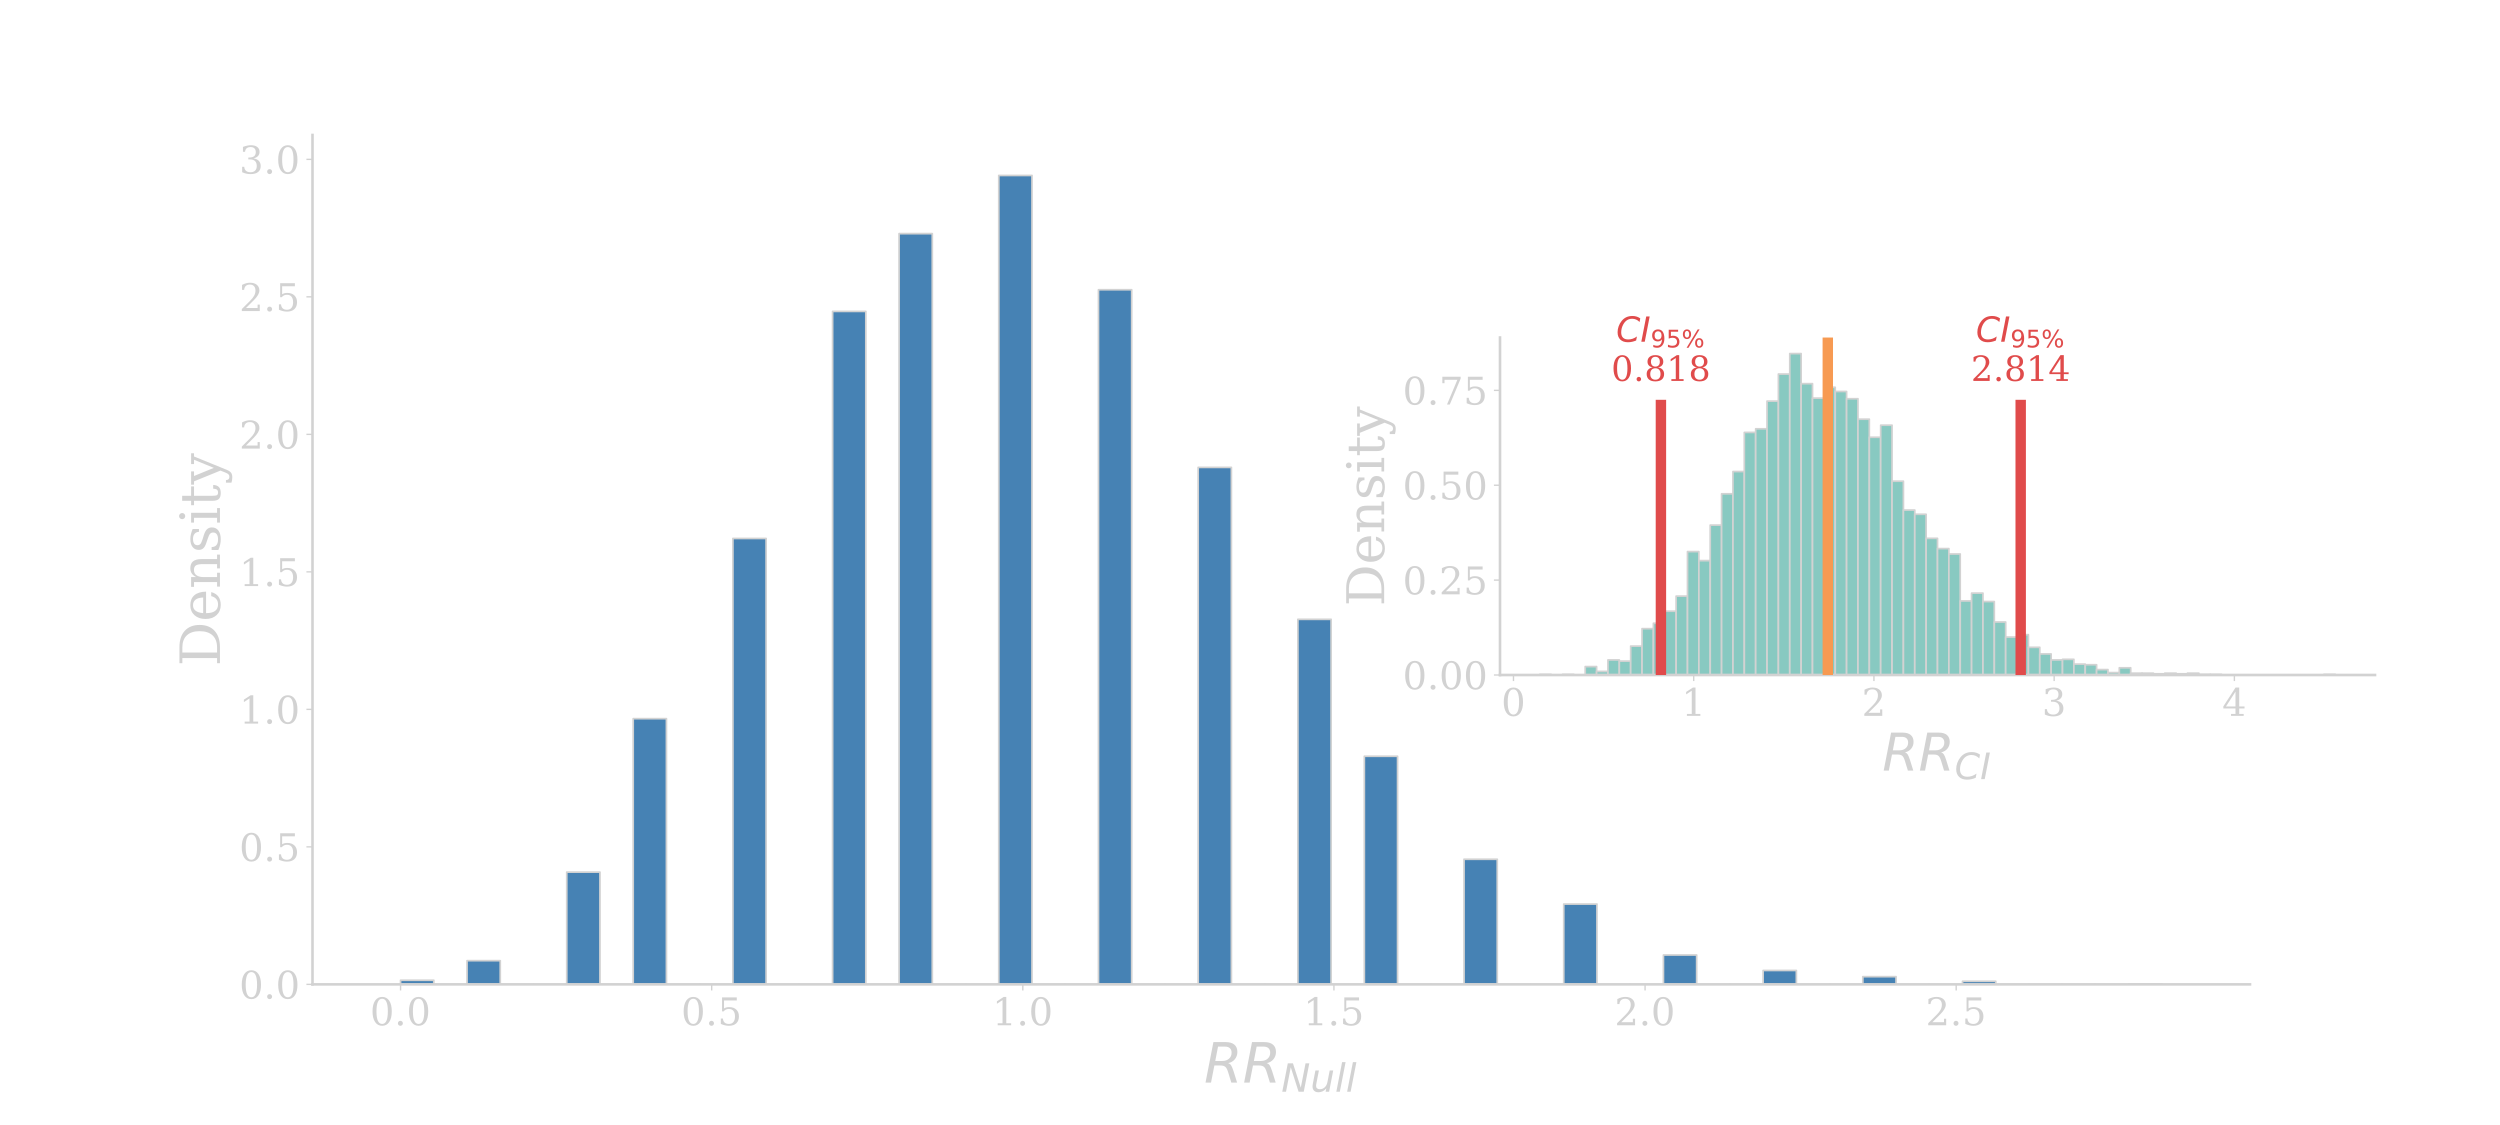 <?xml version="1.0" encoding="utf-8" standalone="no"?>
<!DOCTYPE svg PUBLIC "-//W3C//DTD SVG 1.1//EN"
  "http://www.w3.org/Graphics/SVG/1.1/DTD/svg11.dtd">
<!-- Created with matplotlib (http://matplotlib.org/) -->
<svg height="648pt" version="1.1" viewBox="0 0 1440 648" width="1440pt" xmlns="http://www.w3.org/2000/svg" xmlns:xlink="http://www.w3.org/1999/xlink">
 <defs>
  <style type="text/css">
*{stroke-linecap:butt;stroke-linejoin:round;}
  </style>
 </defs>
 <g id="figure_1">
  <g id="patch_1">
   <path d="M 0 648 
L 1440 648 
L 1440 0 
L 0 0 
z
" style="fill:none;"/>
  </g>
  <g id="axes_1">
   <g id="patch_2">
    <path d="M 180 567 
L 1296 567 
L 1296 77.76 
L 180 77.76 
z
" style="fill:none;opacity:0;"/>
   </g>
   <g id="patch_3">
    <path clip-path="url(#pdade88807e)" d="M 230.727 567 
L 249.87 567 
L 249.87 564.627 
L 230.727 564.627 
z
" style="fill:#4682b4;stroke:#d2d2d2;stroke-linejoin:miter;"/>
   </g>
   <g id="patch_4">
    <path clip-path="url(#pdade88807e)" d="M 249.87 567 
L 269.012 567 
L 269.012 567 
L 249.87 567 
z
" style="fill:#4682b4;stroke:#d2d2d2;stroke-linejoin:miter;"/>
   </g>
   <g id="patch_5">
    <path clip-path="url(#pdade88807e)" d="M 269.012 567 
L 288.154 567 
L 288.154 553.357 
L 269.012 553.357 
z
" style="fill:#4682b4;stroke:#d2d2d2;stroke-linejoin:miter;"/>
   </g>
   <g id="patch_6">
    <path clip-path="url(#pdade88807e)" d="M 288.154 567 
L 307.297 567 
L 307.297 567 
L 288.154 567 
z
" style="fill:#4682b4;stroke:#d2d2d2;stroke-linejoin:miter;"/>
   </g>
   <g id="patch_7">
    <path clip-path="url(#pdade88807e)" d="M 307.297 567 
L 326.439 567 
L 326.439 567 
L 307.297 567 
z
" style="fill:#4682b4;stroke:#d2d2d2;stroke-linejoin:miter;"/>
   </g>
   <g id="patch_8">
    <path clip-path="url(#pdade88807e)" d="M 326.439 567 
L 345.581 567 
L 345.581 502.343 
L 326.439 502.343 
z
" style="fill:#4682b4;stroke:#d2d2d2;stroke-linejoin:miter;"/>
   </g>
   <g id="patch_9">
    <path clip-path="url(#pdade88807e)" d="M 345.581 567 
L 364.724 567 
L 364.724 567 
L 345.581 567 
z
" style="fill:#4682b4;stroke:#d2d2d2;stroke-linejoin:miter;"/>
   </g>
   <g id="patch_10">
    <path clip-path="url(#pdade88807e)" d="M 364.724 567 
L 383.866 567 
L 383.866 413.96 
L 364.724 413.96 
z
" style="fill:#4682b4;stroke:#d2d2d2;stroke-linejoin:miter;"/>
   </g>
   <g id="patch_11">
    <path clip-path="url(#pdade88807e)" d="M 383.866 567 
L 403.009 567 
L 403.009 567 
L 383.866 567 
z
" style="fill:#4682b4;stroke:#d2d2d2;stroke-linejoin:miter;"/>
   </g>
   <g id="patch_12">
    <path clip-path="url(#pdade88807e)" d="M 403.009 567 
L 422.151 567 
L 422.151 567 
L 403.009 567 
z
" style="fill:#4682b4;stroke:#d2d2d2;stroke-linejoin:miter;"/>
   </g>
   <g id="patch_13">
    <path clip-path="url(#pdade88807e)" d="M 422.151 567 
L 441.293 567 
L 441.293 310.153 
L 422.151 310.153 
z
" style="fill:#4682b4;stroke:#d2d2d2;stroke-linejoin:miter;"/>
   </g>
   <g id="patch_14">
    <path clip-path="url(#pdade88807e)" d="M 441.293 567 
L 460.436 567 
L 460.436 567 
L 441.293 567 
z
" style="fill:#4682b4;stroke:#d2d2d2;stroke-linejoin:miter;"/>
   </g>
   <g id="patch_15">
    <path clip-path="url(#pdade88807e)" d="M 460.436 567 
L 479.578 567 
L 479.578 567 
L 460.436 567 
z
" style="fill:#4682b4;stroke:#d2d2d2;stroke-linejoin:miter;"/>
   </g>
   <g id="patch_16">
    <path clip-path="url(#pdade88807e)" d="M 479.578 567 
L 498.72 567 
L 498.72 179.357 
L 479.578 179.357 
z
" style="fill:#4682b4;stroke:#d2d2d2;stroke-linejoin:miter;"/>
   </g>
   <g id="patch_17">
    <path clip-path="url(#pdade88807e)" d="M 498.72 567 
L 517.863 567 
L 517.863 567 
L 498.72 567 
z
" style="fill:#4682b4;stroke:#d2d2d2;stroke-linejoin:miter;"/>
   </g>
   <g id="patch_18">
    <path clip-path="url(#pdade88807e)" d="M 517.863 567 
L 537.005 567 
L 537.005 134.572 
L 517.863 134.572 
z
" style="fill:#4682b4;stroke:#d2d2d2;stroke-linejoin:miter;"/>
   </g>
   <g id="patch_19">
    <path clip-path="url(#pdade88807e)" d="M 537.005 567 
L 556.148 567 
L 556.148 567 
L 537.005 567 
z
" style="fill:#4682b4;stroke:#d2d2d2;stroke-linejoin:miter;"/>
   </g>
   <g id="patch_20">
    <path clip-path="url(#pdade88807e)" d="M 556.148 567 
L 575.29 567 
L 575.29 567 
L 556.148 567 
z
" style="fill:#4682b4;stroke:#d2d2d2;stroke-linejoin:miter;"/>
   </g>
   <g id="patch_21">
    <path clip-path="url(#pdade88807e)" d="M 575.29 567 
L 594.432 567 
L 594.432 101.057 
L 575.29 101.057 
z
" style="fill:#4682b4;stroke:#d2d2d2;stroke-linejoin:miter;"/>
   </g>
   <g id="patch_22">
    <path clip-path="url(#pdade88807e)" d="M 594.432 567 
L 613.575 567 
L 613.575 567 
L 594.432 567 
z
" style="fill:#4682b4;stroke:#d2d2d2;stroke-linejoin:miter;"/>
   </g>
   <g id="patch_23">
    <path clip-path="url(#pdade88807e)" d="M 613.575 567 
L 632.717 567 
L 632.717 567 
L 613.575 567 
z
" style="fill:#4682b4;stroke:#d2d2d2;stroke-linejoin:miter;"/>
   </g>
   <g id="patch_24">
    <path clip-path="url(#pdade88807e)" d="M 632.717 567 
L 651.859 567 
L 651.859 166.9 
L 632.717 166.9 
z
" style="fill:#4682b4;stroke:#d2d2d2;stroke-linejoin:miter;"/>
   </g>
   <g id="patch_25">
    <path clip-path="url(#pdade88807e)" d="M 651.859 567 
L 671.002 567 
L 671.002 567 
L 651.859 567 
z
" style="fill:#4682b4;stroke:#d2d2d2;stroke-linejoin:miter;"/>
   </g>
   <g id="patch_26">
    <path clip-path="url(#pdade88807e)" d="M 671.002 567 
L 690.144 567 
L 690.144 567 
L 671.002 567 
z
" style="fill:#4682b4;stroke:#d2d2d2;stroke-linejoin:miter;"/>
   </g>
   <g id="patch_27">
    <path clip-path="url(#pdade88807e)" d="M 690.144 567 
L 709.286 567 
L 709.286 269.224 
L 690.144 269.224 
z
" style="fill:#4682b4;stroke:#d2d2d2;stroke-linejoin:miter;"/>
   </g>
   <g id="patch_28">
    <path clip-path="url(#pdade88807e)" d="M 709.286 567 
L 728.429 567 
L 728.429 567 
L 709.286 567 
z
" style="fill:#4682b4;stroke:#d2d2d2;stroke-linejoin:miter;"/>
   </g>
   <g id="patch_29">
    <path clip-path="url(#pdade88807e)" d="M 728.429 567 
L 747.571 567 
L 747.571 567 
L 728.429 567 
z
" style="fill:#4682b4;stroke:#d2d2d2;stroke-linejoin:miter;"/>
   </g>
   <g id="patch_30">
    <path clip-path="url(#pdade88807e)" d="M 747.571 567 
L 766.714 567 
L 766.714 356.718 
L 747.571 356.718 
z
" style="fill:#4682b4;stroke:#d2d2d2;stroke-linejoin:miter;"/>
   </g>
   <g id="patch_31">
    <path clip-path="url(#pdade88807e)" d="M 766.714 567 
L 785.856 567 
L 785.856 567 
L 766.714 567 
z
" style="fill:#4682b4;stroke:#d2d2d2;stroke-linejoin:miter;"/>
   </g>
   <g id="patch_32">
    <path clip-path="url(#pdade88807e)" d="M 785.856 567 
L 804.998 567 
L 804.998 435.611 
L 785.856 435.611 
z
" style="fill:#4682b4;stroke:#d2d2d2;stroke-linejoin:miter;"/>
   </g>
   <g id="patch_33">
    <path clip-path="url(#pdade88807e)" d="M 804.998 567 
L 824.141 567 
L 824.141 567 
L 804.998 567 
z
" style="fill:#4682b4;stroke:#d2d2d2;stroke-linejoin:miter;"/>
   </g>
   <g id="patch_34">
    <path clip-path="url(#pdade88807e)" d="M 824.141 567 
L 843.283 567 
L 843.283 567 
L 824.141 567 
z
" style="fill:#4682b4;stroke:#d2d2d2;stroke-linejoin:miter;"/>
   </g>
   <g id="patch_35">
    <path clip-path="url(#pdade88807e)" d="M 843.283 567 
L 862.425 567 
L 862.425 494.929 
L 843.283 494.929 
z
" style="fill:#4682b4;stroke:#d2d2d2;stroke-linejoin:miter;"/>
   </g>
   <g id="patch_36">
    <path clip-path="url(#pdade88807e)" d="M 862.425 567 
L 881.568 567 
L 881.568 567 
L 862.425 567 
z
" style="fill:#4682b4;stroke:#d2d2d2;stroke-linejoin:miter;"/>
   </g>
   <g id="patch_37">
    <path clip-path="url(#pdade88807e)" d="M 881.568 567 
L 900.71 567 
L 900.71 567 
L 881.568 567 
z
" style="fill:#4682b4;stroke:#d2d2d2;stroke-linejoin:miter;"/>
   </g>
   <g id="patch_38">
    <path clip-path="url(#pdade88807e)" d="M 900.71 567 
L 919.852 567 
L 919.852 520.732 
L 900.71 520.732 
z
" style="fill:#4682b4;stroke:#d2d2d2;stroke-linejoin:miter;"/>
   </g>
   <g id="patch_39">
    <path clip-path="url(#pdade88807e)" d="M 919.852 567 
L 938.995 567 
L 938.995 567 
L 919.852 567 
z
" style="fill:#4682b4;stroke:#d2d2d2;stroke-linejoin:miter;"/>
   </g>
   <g id="patch_40">
    <path clip-path="url(#pdade88807e)" d="M 938.995 567 
L 958.137 567 
L 958.137 567 
L 938.995 567 
z
" style="fill:#4682b4;stroke:#d2d2d2;stroke-linejoin:miter;"/>
   </g>
   <g id="patch_41">
    <path clip-path="url(#pdade88807e)" d="M 958.137 567 
L 977.28 567 
L 977.28 550.094 
L 958.137 550.094 
z
" style="fill:#4682b4;stroke:#d2d2d2;stroke-linejoin:miter;"/>
   </g>
   <g id="patch_42">
    <path clip-path="url(#pdade88807e)" d="M 977.28 567 
L 996.422 567 
L 996.422 567 
L 977.28 567 
z
" style="fill:#4682b4;stroke:#d2d2d2;stroke-linejoin:miter;"/>
   </g>
   <g id="patch_43">
    <path clip-path="url(#pdade88807e)" d="M 996.422 567 
L 1015.564 567 
L 1015.564 567 
L 996.422 567 
z
" style="fill:#4682b4;stroke:#d2d2d2;stroke-linejoin:miter;"/>
   </g>
   <g id="patch_44">
    <path clip-path="url(#pdade88807e)" d="M 1015.564 567 
L 1034.707 567 
L 1034.707 558.992 
L 1015.564 558.992 
z
" style="fill:#4682b4;stroke:#d2d2d2;stroke-linejoin:miter;"/>
   </g>
   <g id="patch_45">
    <path clip-path="url(#pdade88807e)" d="M 1034.707 567 
L 1053.849 567 
L 1053.849 567 
L 1034.707 567 
z
" style="fill:#4682b4;stroke:#d2d2d2;stroke-linejoin:miter;"/>
   </g>
   <g id="patch_46">
    <path clip-path="url(#pdade88807e)" d="M 1053.849 567 
L 1072.991 567 
L 1072.991 567 
L 1053.849 567 
z
" style="fill:#4682b4;stroke:#d2d2d2;stroke-linejoin:miter;"/>
   </g>
   <g id="patch_47">
    <path clip-path="url(#pdade88807e)" d="M 1072.991 567 
L 1092.134 567 
L 1092.134 562.551 
L 1072.991 562.551 
z
" style="fill:#4682b4;stroke:#d2d2d2;stroke-linejoin:miter;"/>
   </g>
   <g id="patch_48">
    <path clip-path="url(#pdade88807e)" d="M 1092.134 567 
L 1111.276 567 
L 1111.276 567 
L 1092.134 567 
z
" style="fill:#4682b4;stroke:#d2d2d2;stroke-linejoin:miter;"/>
   </g>
   <g id="patch_49">
    <path clip-path="url(#pdade88807e)" d="M 1111.276 567 
L 1130.419 567 
L 1130.419 567 
L 1111.276 567 
z
" style="fill:#4682b4;stroke:#d2d2d2;stroke-linejoin:miter;"/>
   </g>
   <g id="patch_50">
    <path clip-path="url(#pdade88807e)" d="M 1130.419 567 
L 1149.561 567 
L 1149.561 565.22 
L 1130.419 565.22 
z
" style="fill:#4682b4;stroke:#d2d2d2;stroke-linejoin:miter;"/>
   </g>
   <g id="patch_51">
    <path clip-path="url(#pdade88807e)" d="M 1149.561 567 
L 1168.703 567 
L 1168.703 567 
L 1149.561 567 
z
" style="fill:#4682b4;stroke:#d2d2d2;stroke-linejoin:miter;"/>
   </g>
   <g id="patch_52">
    <path clip-path="url(#pdade88807e)" d="M 1168.703 567 
L 1187.846 567 
L 1187.846 567 
L 1168.703 567 
z
" style="fill:#4682b4;stroke:#d2d2d2;stroke-linejoin:miter;"/>
   </g>
   <g id="patch_53">
    <path clip-path="url(#pdade88807e)" d="M 1187.846 567 
L 1206.988 567 
L 1206.988 567 
L 1187.846 567 
z
" style="fill:#4682b4;stroke:#d2d2d2;stroke-linejoin:miter;"/>
   </g>
   <g id="patch_54">
    <path clip-path="url(#pdade88807e)" d="M 1206.988 567 
L 1226.13 567 
L 1226.13 567 
L 1206.988 567 
z
" style="fill:#4682b4;stroke:#d2d2d2;stroke-linejoin:miter;"/>
   </g>
   <g id="patch_55">
    <path clip-path="url(#pdade88807e)" d="M 1226.13 567 
L 1245.273 567 
L 1245.273 566.703 
L 1226.13 566.703 
z
" style="fill:#4682b4;stroke:#d2d2d2;stroke-linejoin:miter;"/>
   </g>
   <g id="matplotlib.axis_1">
    <g id="xtick_1">
     <g id="line2d_1">
      <defs>
       <path d="M 0 0 
L 0 3.5 
" id="mc7b6c95691" style="stroke:#d2d2d2;stroke-width:0.8;"/>
      </defs>
      <g>
       <use style="fill:#d2d2d2;stroke:#d2d2d2;stroke-width:0.8;" x="230.727" xlink:href="#mc7b6c95691" y="567"/>
      </g>
     </g>
     <g id="text_1">
      <!-- $\mathdefault{0.0}$ -->
      <defs>
       <path d="M 31.781 3.422 
Q 39.266 3.422 42.969 11.625 
Q 46.688 19.828 46.688 36.375 
Q 46.688 52.984 42.969 61.188 
Q 39.266 69.391 31.781 69.391 
Q 24.312 69.391 20.594 61.188 
Q 16.891 52.984 16.891 36.375 
Q 16.891 19.828 20.594 11.625 
Q 24.312 3.422 31.781 3.422 
z
M 31.781 -1.422 
Q 19.922 -1.422 13.25 8.531 
Q 6.594 18.5 6.594 36.375 
Q 6.594 54.297 13.25 64.25 
Q 19.922 74.219 31.781 74.219 
Q 43.703 74.219 50.344 64.25 
Q 56.984 54.297 56.984 36.375 
Q 56.984 18.5 50.344 8.531 
Q 43.703 -1.422 31.781 -1.422 
z
" id="DejaVuSerif-30"/>
       <path d="M 9.422 5.078 
Q 9.422 7.812 11.281 9.719 
Q 13.141 11.625 15.922 11.625 
Q 18.609 11.625 20.5 9.719 
Q 22.406 7.812 22.406 5.078 
Q 22.406 2.391 20.5 0.484 
Q 18.609 -1.422 15.922 -1.422 
Q 13.141 -1.422 11.281 0.453 
Q 9.422 2.344 9.422 5.078 
z
" id="DejaVuSerif-2e"/>
      </defs>
      <g style="fill:#d2d2d2;" transform="translate(213.127 590.717)scale(0.22 -0.22)">
       <use transform="translate(0 0.781)" xlink:href="#DejaVuSerif-30"/>
       <use transform="translate(63.623 0.781)" xlink:href="#DejaVuSerif-2e"/>
       <use transform="translate(95.41 0.781)" xlink:href="#DejaVuSerif-30"/>
      </g>
     </g>
    </g>
    <g id="xtick_2">
     <g id="line2d_2">
      <g>
       <use style="fill:#d2d2d2;stroke:#d2d2d2;stroke-width:0.8;" x="409.934" xlink:href="#mc7b6c95691" y="567"/>
      </g>
     </g>
     <g id="text_2">
      <!-- $\mathdefault{0.5}$ -->
      <defs>
       <path d="M 50.297 72.906 
L 50.297 64.891 
L 16.891 64.891 
L 16.891 44 
Q 19.438 45.75 22.828 46.625 
Q 26.219 47.516 30.422 47.516 
Q 42.234 47.516 49.062 40.969 
Q 55.906 34.422 55.906 23.094 
Q 55.906 11.531 49 5.047 
Q 42.094 -1.422 29.594 -1.422 
Q 24.562 -1.422 19.281 -0.188 
Q 14.016 1.031 8.5 3.516 
L 8.5 17.672 
L 14.016 17.672 
Q 14.453 10.75 18.422 7.078 
Q 22.406 3.422 29.594 3.422 
Q 37.312 3.422 41.453 8.5 
Q 45.609 13.578 45.609 23.094 
Q 45.609 32.562 41.484 37.609 
Q 37.359 42.672 29.594 42.672 
Q 25.203 42.672 21.844 41.109 
Q 18.5 39.547 15.922 36.281 
L 11.719 36.281 
L 11.719 72.906 
z
" id="DejaVuSerif-35"/>
      </defs>
      <g style="fill:#d2d2d2;" transform="translate(392.334 590.717)scale(0.22 -0.22)">
       <use transform="translate(0 0.781)" xlink:href="#DejaVuSerif-30"/>
       <use transform="translate(63.623 0.781)" xlink:href="#DejaVuSerif-2e"/>
       <use transform="translate(95.41 0.781)" xlink:href="#DejaVuSerif-35"/>
      </g>
     </g>
    </g>
    <g id="xtick_3">
     <g id="line2d_3">
      <g>
       <use style="fill:#d2d2d2;stroke:#d2d2d2;stroke-width:0.8;" x="589.141" xlink:href="#mc7b6c95691" y="567"/>
      </g>
     </g>
     <g id="text_3">
      <!-- $\mathdefault{1.0}$ -->
      <defs>
       <path d="M 14.203 0 
L 14.203 5.172 
L 26.906 5.172 
L 26.906 65.828 
L 12.203 56.297 
L 12.203 62.703 
L 29.984 74.219 
L 36.719 74.219 
L 36.719 5.172 
L 49.422 5.172 
L 49.422 0 
z
" id="DejaVuSerif-31"/>
      </defs>
      <g style="fill:#d2d2d2;" transform="translate(571.541 590.717)scale(0.22 -0.22)">
       <use transform="translate(0 0.781)" xlink:href="#DejaVuSerif-31"/>
       <use transform="translate(63.623 0.781)" xlink:href="#DejaVuSerif-2e"/>
       <use transform="translate(95.41 0.781)" xlink:href="#DejaVuSerif-30"/>
      </g>
     </g>
    </g>
    <g id="xtick_4">
     <g id="line2d_4">
      <g>
       <use style="fill:#d2d2d2;stroke:#d2d2d2;stroke-width:0.8;" x="768.348" xlink:href="#mc7b6c95691" y="567"/>
      </g>
     </g>
     <g id="text_4">
      <!-- $\mathdefault{1.5}$ -->
      <g style="fill:#d2d2d2;" transform="translate(750.748 590.717)scale(0.22 -0.22)">
       <use transform="translate(0 0.781)" xlink:href="#DejaVuSerif-31"/>
       <use transform="translate(63.623 0.781)" xlink:href="#DejaVuSerif-2e"/>
       <use transform="translate(95.41 0.781)" xlink:href="#DejaVuSerif-35"/>
      </g>
     </g>
    </g>
    <g id="xtick_5">
     <g id="line2d_5">
      <g>
       <use style="fill:#d2d2d2;stroke:#d2d2d2;stroke-width:0.8;" x="947.555" xlink:href="#mc7b6c95691" y="567"/>
      </g>
     </g>
     <g id="text_5">
      <!-- $\mathdefault{2.0}$ -->
      <defs>
       <path d="M 12.797 55.516 
L 7.328 55.516 
L 7.328 68.5 
Q 12.547 71.297 17.844 72.75 
Q 23.141 74.219 28.219 74.219 
Q 39.594 74.219 46.188 68.703 
Q 52.781 63.188 52.781 53.719 
Q 52.781 43.016 37.844 28.125 
Q 36.672 27 36.078 26.422 
L 17.672 8.016 
L 48.094 8.016 
L 48.094 17 
L 53.812 17 
L 53.812 0 
L 6.781 0 
L 6.781 5.328 
L 28.906 27.391 
Q 36.234 34.719 39.359 40.844 
Q 42.484 46.969 42.484 53.719 
Q 42.484 61.078 38.641 65.234 
Q 34.812 69.391 28.078 69.391 
Q 21.094 69.391 17.281 65.922 
Q 13.484 62.453 12.797 55.516 
z
" id="DejaVuSerif-32"/>
      </defs>
      <g style="fill:#d2d2d2;" transform="translate(929.955 590.717)scale(0.22 -0.22)">
       <use transform="translate(0 0.781)" xlink:href="#DejaVuSerif-32"/>
       <use transform="translate(63.623 0.781)" xlink:href="#DejaVuSerif-2e"/>
       <use transform="translate(95.41 0.781)" xlink:href="#DejaVuSerif-30"/>
      </g>
     </g>
    </g>
    <g id="xtick_6">
     <g id="line2d_6">
      <g>
       <use style="fill:#d2d2d2;stroke:#d2d2d2;stroke-width:0.8;" x="1126.762" xlink:href="#mc7b6c95691" y="567"/>
      </g>
     </g>
     <g id="text_6">
      <!-- $\mathdefault{2.5}$ -->
      <g style="fill:#d2d2d2;" transform="translate(1109.162 590.717)scale(0.22 -0.22)">
       <use transform="translate(0 0.781)" xlink:href="#DejaVuSerif-32"/>
       <use transform="translate(63.623 0.781)" xlink:href="#DejaVuSerif-2e"/>
       <use transform="translate(95.41 0.781)" xlink:href="#DejaVuSerif-35"/>
      </g>
     </g>
    </g>
    <g id="text_7">
     <!-- $RR_{Null}$ -->
     <defs>
      <path d="M 25.203 64.797 
L 20.219 38.922 
L 32.906 38.922 
Q 40.375 38.922 44.984 43.047 
Q 49.609 47.172 49.609 53.812 
Q 49.609 59.125 46.5 61.953 
Q 43.406 64.797 37.594 64.797 
z
M 43.312 35.016 
Q 46.438 34.281 48.516 31.391 
Q 50.594 28.516 53.328 19.922 
L 59.516 0 
L 49.125 0 
L 43.406 18.703 
Q 41.219 25.922 38.328 28.359 
Q 35.453 30.812 29.5 30.812 
L 18.609 30.812 
L 12.594 0 
L 2.688 0 
L 16.891 72.906 
L 39.109 72.906 
Q 49.219 72.906 54.609 68.328 
Q 60.016 63.766 60.016 55.172 
Q 60.016 47.562 55.422 41.984 
Q 50.828 36.422 43.312 35.016 
z
" id="DejaVuSans-Oblique-52"/>
      <path d="M 16.891 72.906 
L 30.172 72.906 
L 50.297 10.406 
L 62.5 72.906 
L 72.125 72.906 
L 57.906 0 
L 44.578 0 
L 24.516 62.891 
L 12.312 0 
L 2.688 0 
z
" id="DejaVuSans-Oblique-4e"/>
      <path d="M 6.688 21.688 
L 13.094 54.688 
L 22.125 54.688 
L 15.719 22.016 
Q 15.234 19.625 15.016 17.922 
Q 14.797 16.219 14.797 15.094 
Q 14.797 10.938 17.328 8.656 
Q 19.875 6.391 24.516 6.391 
Q 31.734 6.391 37 11.266 
Q 42.281 16.156 43.891 24.422 
L 49.906 54.688 
L 58.891 54.688 
L 48.297 0 
L 39.312 0 
L 41.109 8.594 
Q 37.312 3.812 32.062 1.188 
Q 26.812 -1.422 20.906 -1.422 
Q 13.719 -1.422 9.719 2.516 
Q 5.719 6.453 5.719 13.484 
Q 5.719 14.938 5.953 17.141 
Q 6.203 19.344 6.688 21.688 
z
" id="DejaVuSans-Oblique-75"/>
      <path d="M 18.312 75.984 
L 27.297 75.984 
L 12.5 0 
L 3.516 0 
z
" id="DejaVuSans-Oblique-6c"/>
     </defs>
     <g style="fill:#d2d2d2;" transform="translate(693.52 623.607)scale(0.32 -0.32)">
      <use transform="translate(0 0.094)" xlink:href="#DejaVuSans-Oblique-52"/>
      <use transform="translate(69.482 0.094)" xlink:href="#DejaVuSans-Oblique-52"/>
      <use transform="translate(138.965 -16.312)scale(0.7)" xlink:href="#DejaVuSans-Oblique-4e"/>
      <use transform="translate(191.328 -16.312)scale(0.7)" xlink:href="#DejaVuSans-Oblique-75"/>
      <use transform="translate(235.693 -16.312)scale(0.7)" xlink:href="#DejaVuSans-Oblique-6c"/>
      <use transform="translate(255.142 -16.312)scale(0.7)" xlink:href="#DejaVuSans-Oblique-6c"/>
     </g>
    </g>
   </g>
   <g id="matplotlib.axis_2">
    <g id="ytick_1">
     <g id="line2d_7">
      <defs>
       <path d="M 0 0 
L -3.5 0 
" id="m3100c74bb0" style="stroke:#d2d2d2;stroke-width:0.8;"/>
      </defs>
      <g>
       <use style="fill:#d2d2d2;stroke:#d2d2d2;stroke-width:0.8;" x="180" xlink:href="#m3100c74bb0" y="567"/>
      </g>
     </g>
     <g id="text_8">
      <!-- $\mathdefault{0.0}$ -->
      <g style="fill:#d2d2d2;" transform="translate(137.8 575.358)scale(0.22 -0.22)">
       <use transform="translate(0 0.781)" xlink:href="#DejaVuSerif-30"/>
       <use transform="translate(63.623 0.781)" xlink:href="#DejaVuSerif-2e"/>
       <use transform="translate(95.41 0.781)" xlink:href="#DejaVuSerif-30"/>
      </g>
     </g>
    </g>
    <g id="ytick_2">
     <g id="line2d_8">
      <g>
       <use style="fill:#d2d2d2;stroke:#d2d2d2;stroke-width:0.8;" x="180" xlink:href="#m3100c74bb0" y="487.798"/>
      </g>
     </g>
     <g id="text_9">
      <!-- $\mathdefault{0.5}$ -->
      <g style="fill:#d2d2d2;" transform="translate(137.8 496.156)scale(0.22 -0.22)">
       <use transform="translate(0 0.781)" xlink:href="#DejaVuSerif-30"/>
       <use transform="translate(63.623 0.781)" xlink:href="#DejaVuSerif-2e"/>
       <use transform="translate(95.41 0.781)" xlink:href="#DejaVuSerif-35"/>
      </g>
     </g>
    </g>
    <g id="ytick_3">
     <g id="line2d_9">
      <g>
       <use style="fill:#d2d2d2;stroke:#d2d2d2;stroke-width:0.8;" x="180" xlink:href="#m3100c74bb0" y="408.596"/>
      </g>
     </g>
     <g id="text_10">
      <!-- $\mathdefault{1.0}$ -->
      <g style="fill:#d2d2d2;" transform="translate(137.8 416.954)scale(0.22 -0.22)">
       <use transform="translate(0 0.781)" xlink:href="#DejaVuSerif-31"/>
       <use transform="translate(63.623 0.781)" xlink:href="#DejaVuSerif-2e"/>
       <use transform="translate(95.41 0.781)" xlink:href="#DejaVuSerif-30"/>
      </g>
     </g>
    </g>
    <g id="ytick_4">
     <g id="line2d_10">
      <g>
       <use style="fill:#d2d2d2;stroke:#d2d2d2;stroke-width:0.8;" x="180" xlink:href="#m3100c74bb0" y="329.394"/>
      </g>
     </g>
     <g id="text_11">
      <!-- $\mathdefault{1.5}$ -->
      <g style="fill:#d2d2d2;" transform="translate(137.8 337.752)scale(0.22 -0.22)">
       <use transform="translate(0 0.781)" xlink:href="#DejaVuSerif-31"/>
       <use transform="translate(63.623 0.781)" xlink:href="#DejaVuSerif-2e"/>
       <use transform="translate(95.41 0.781)" xlink:href="#DejaVuSerif-35"/>
      </g>
     </g>
    </g>
    <g id="ytick_5">
     <g id="line2d_11">
      <g>
       <use style="fill:#d2d2d2;stroke:#d2d2d2;stroke-width:0.8;" x="180" xlink:href="#m3100c74bb0" y="250.191"/>
      </g>
     </g>
     <g id="text_12">
      <!-- $\mathdefault{2.0}$ -->
      <g style="fill:#d2d2d2;" transform="translate(137.8 258.55)scale(0.22 -0.22)">
       <use transform="translate(0 0.781)" xlink:href="#DejaVuSerif-32"/>
       <use transform="translate(63.623 0.781)" xlink:href="#DejaVuSerif-2e"/>
       <use transform="translate(95.41 0.781)" xlink:href="#DejaVuSerif-30"/>
      </g>
     </g>
    </g>
    <g id="ytick_6">
     <g id="line2d_12">
      <g>
       <use style="fill:#d2d2d2;stroke:#d2d2d2;stroke-width:0.8;" x="180" xlink:href="#m3100c74bb0" y="170.989"/>
      </g>
     </g>
     <g id="text_13">
      <!-- $\mathdefault{2.5}$ -->
      <g style="fill:#d2d2d2;" transform="translate(137.8 179.347)scale(0.22 -0.22)">
       <use transform="translate(0 0.781)" xlink:href="#DejaVuSerif-32"/>
       <use transform="translate(63.623 0.781)" xlink:href="#DejaVuSerif-2e"/>
       <use transform="translate(95.41 0.781)" xlink:href="#DejaVuSerif-35"/>
      </g>
     </g>
    </g>
    <g id="ytick_7">
     <g id="line2d_13">
      <g>
       <use style="fill:#d2d2d2;stroke:#d2d2d2;stroke-width:0.8;" x="180" xlink:href="#m3100c74bb0" y="91.787"/>
      </g>
     </g>
     <g id="text_14">
      <!-- $\mathdefault{3.0}$ -->
      <defs>
       <path d="M 9.719 69.828 
Q 15.438 71.969 20.672 73.094 
Q 25.922 74.219 30.516 74.219 
Q 41.219 74.219 47.219 69.594 
Q 53.219 64.984 53.219 56.781 
Q 53.219 50.203 49.062 45.781 
Q 44.922 41.359 37.312 39.797 
Q 46.297 38.531 51.25 33.281 
Q 56.203 28.031 56.203 19.672 
Q 56.203 9.469 49.344 4.016 
Q 42.484 -1.422 29.594 -1.422 
Q 23.875 -1.422 18.422 -0.188 
Q 12.984 1.031 7.625 3.516 
L 7.625 17.672 
L 13.094 17.672 
Q 13.578 10.641 17.828 7.031 
Q 22.078 3.422 29.781 3.422 
Q 37.25 3.422 41.578 7.734 
Q 45.906 12.062 45.906 19.578 
Q 45.906 28.172 41.453 32.594 
Q 37.016 37.016 28.422 37.016 
L 23.781 37.016 
L 23.781 42 
L 26.219 42 
Q 34.766 42 39.031 45.531 
Q 43.312 49.078 43.312 56.203 
Q 43.312 62.594 39.797 65.984 
Q 36.281 69.391 29.688 69.391 
Q 23.094 69.391 19.453 66.266 
Q 15.828 63.141 15.188 56.984 
L 9.719 56.984 
z
" id="DejaVuSerif-33"/>
      </defs>
      <g style="fill:#d2d2d2;" transform="translate(137.8 100.145)scale(0.22 -0.22)">
       <use transform="translate(0 0.781)" xlink:href="#DejaVuSerif-33"/>
       <use transform="translate(63.623 0.781)" xlink:href="#DejaVuSerif-2e"/>
       <use transform="translate(95.41 0.781)" xlink:href="#DejaVuSerif-30"/>
      </g>
     </g>
    </g>
    <g id="text_15">
     <!-- Density -->
     <defs>
      <path d="M 24.703 5.172 
L 33.797 5.172 
Q 48 5.172 55.594 13.281 
Q 63.188 21.391 63.188 36.531 
Q 63.188 51.656 55.609 59.656 
Q 48.047 67.672 33.797 67.672 
L 24.703 67.672 
z
M 5.516 0 
L 5.516 5.172 
L 14.797 5.172 
L 14.797 67.672 
L 5.516 67.672 
L 5.516 72.906 
L 34.516 72.906 
Q 53.375 72.906 63.891 63.281 
Q 74.422 53.656 74.422 36.531 
Q 74.422 19.344 63.875 9.672 
Q 53.328 0 34.516 0 
z
" id="DejaVuSerif-44"/>
      <path d="M 54.203 25 
L 15.484 25 
L 15.484 24.609 
Q 15.484 14.109 19.438 8.766 
Q 23.391 3.422 31.109 3.422 
Q 37.016 3.422 40.797 6.516 
Q 44.578 9.625 46.094 15.719 
L 53.328 15.719 
Q 51.172 7.172 45.375 2.875 
Q 39.594 -1.422 30.172 -1.422 
Q 18.797 -1.422 11.891 6.078 
Q 4.984 13.578 4.984 25.984 
Q 4.984 38.281 11.766 45.797 
Q 18.562 53.328 29.594 53.328 
Q 41.359 53.328 47.656 46.062 
Q 53.953 38.812 54.203 25 
z
M 43.609 30.172 
Q 43.312 39.266 39.766 43.875 
Q 36.234 48.484 29.594 48.484 
Q 23.391 48.484 19.828 43.844 
Q 16.266 39.203 15.484 30.172 
z
" id="DejaVuSerif-65"/>
      <path d="M 4.109 0 
L 4.109 5.172 
L 12.203 5.172 
L 12.203 46.688 
L 3.609 46.688 
L 3.609 51.906 
L 21.188 51.906 
L 21.188 42.672 
Q 23.688 47.953 27.656 50.641 
Q 31.641 53.328 36.922 53.328 
Q 45.516 53.328 49.562 48.391 
Q 53.609 43.453 53.609 33.016 
L 53.609 5.172 
L 61.625 5.172 
L 61.625 0 
L 36.812 0 
L 36.812 5.172 
L 44.578 5.172 
L 44.578 30.172 
Q 44.578 39.703 42.234 43.234 
Q 39.891 46.781 33.984 46.781 
Q 27.734 46.781 24.453 42.203 
Q 21.188 37.641 21.188 28.906 
L 21.188 5.172 
L 29 5.172 
L 29 0 
z
" id="DejaVuSerif-6e"/>
      <path d="M 5.609 2.875 
L 5.609 14.984 
L 10.797 14.984 
Q 10.984 9.188 14.422 6.297 
Q 17.875 3.422 24.609 3.422 
Q 30.672 3.422 33.844 5.688 
Q 37.016 7.953 37.016 12.312 
Q 37.016 15.719 34.688 17.812 
Q 32.375 19.922 24.906 22.312 
L 18.406 24.516 
Q 11.719 26.656 8.719 29.875 
Q 5.719 33.109 5.719 38.094 
Q 5.719 45.219 10.938 49.266 
Q 16.156 53.328 25.391 53.328 
Q 29.5 53.328 34.031 52.25 
Q 38.578 51.172 43.406 49.125 
L 43.406 37.797 
L 38.234 37.797 
Q 38.031 42.828 34.703 45.656 
Q 31.391 48.484 25.688 48.484 
Q 20.016 48.484 17.109 46.484 
Q 14.203 44.484 14.203 40.484 
Q 14.203 37.203 16.406 35.219 
Q 18.609 33.25 25.203 31.203 
L 32.328 29 
Q 39.703 26.703 42.938 23.266 
Q 46.188 19.828 46.188 14.406 
Q 46.188 7.031 40.547 2.797 
Q 34.906 -1.422 25 -1.422 
Q 19.969 -1.422 15.188 -0.344 
Q 10.406 0.734 5.609 2.875 
z
" id="DejaVuSerif-73"/>
      <path d="M 9.719 68.016 
Q 9.719 70.266 11.344 71.922 
Q 12.984 73.578 15.281 73.578 
Q 17.531 73.578 19.156 71.922 
Q 20.797 70.266 20.797 68.016 
Q 20.797 65.719 19.188 64.109 
Q 17.578 62.5 15.281 62.5 
Q 12.984 62.5 11.344 64.109 
Q 9.719 65.719 9.719 68.016 
z
M 21.188 5.172 
L 29.688 5.172 
L 29.688 0 
L 3.609 0 
L 3.609 5.172 
L 12.203 5.172 
L 12.203 46.688 
L 3.609 46.688 
L 3.609 51.906 
L 21.188 51.906 
z
" id="DejaVuSerif-69"/>
      <path d="M 10.797 46.688 
L 2.875 46.688 
L 2.875 51.906 
L 10.797 51.906 
L 10.797 68.016 
L 19.828 68.016 
L 19.828 51.906 
L 36.719 51.906 
L 36.719 46.688 
L 19.828 46.688 
L 19.828 13.719 
Q 19.828 7.125 21.094 5.266 
Q 22.359 3.422 25.781 3.422 
Q 29.297 3.422 30.906 5.484 
Q 32.516 7.562 32.625 12.203 
L 39.406 12.203 
Q 39.016 5.125 35.547 1.844 
Q 32.078 -1.422 25 -1.422 
Q 17.234 -1.422 14.016 2.016 
Q 10.797 5.469 10.797 13.719 
z
" id="DejaVuSerif-74"/>
      <path d="M 21.578 -9.516 
L 25 -0.875 
L 5.609 46.688 
L -0.297 46.688 
L -0.297 51.906 
L 23.578 51.906 
L 23.578 46.688 
L 15.281 46.688 
L 29.891 10.984 
L 44.484 46.688 
L 36.719 46.688 
L 36.719 51.906 
L 56.203 51.906 
L 56.203 46.688 
L 50.391 46.688 
L 26.609 -11.719 
Q 24.172 -17.781 21.188 -20 
Q 18.219 -22.219 12.797 -22.219 
Q 10.5 -22.219 8.078 -21.828 
Q 5.672 -21.438 3.219 -20.703 
L 3.219 -10.797 
L 7.812 -10.797 
Q 8.109 -14.109 9.5 -15.547 
Q 10.891 -17 13.812 -17 
Q 16.5 -17 18.141 -15.5 
Q 19.781 -14.016 21.578 -9.516 
z
" id="DejaVuSerif-79"/>
     </defs>
     <g style="fill:#d2d2d2;" transform="translate(126.69 383.78)rotate(-90)scale(0.32 -0.32)">
      <use xlink:href="#DejaVuSerif-44"/>
      <use x="80.176" xlink:href="#DejaVuSerif-65"/>
      <use x="139.355" xlink:href="#DejaVuSerif-6e"/>
      <use x="203.76" xlink:href="#DejaVuSerif-73"/>
      <use x="255.078" xlink:href="#DejaVuSerif-69"/>
      <use x="287.061" xlink:href="#DejaVuSerif-74"/>
      <use x="327.246" xlink:href="#DejaVuSerif-79"/>
     </g>
    </g>
   </g>
   <g id="patch_56">
    <path d="M 180 567 
L 180 77.76 
" style="fill:none;stroke:#d2d2d2;stroke-linecap:square;stroke-linejoin:miter;stroke-width:1.5;"/>
   </g>
   <g id="patch_57">
    <path d="M 180 567 
L 1296 567 
" style="fill:none;stroke:#d2d2d2;stroke-linecap:square;stroke-linejoin:miter;stroke-width:1.5;"/>
   </g>
  </g>
  <g id="axes_2">
   <g id="matplotlib.axis_3"/>
  </g>
  <g id="axes_3">
   <g id="matplotlib.axis_4"/>
  </g>
  <g id="axes_4">
   <g id="patch_58">
    <path d="M 864 388.8 
L 1368 388.8 
L 1368 194.4 
L 864 194.4 
z
" style="fill:none;opacity:0;"/>
   </g>
   <g id="patch_59">
    <path clip-path="url(#pdfa0b2ba06)" d="M 886.909 388.8 
L 893.455 388.8 
L 893.455 388.453 
L 886.909 388.453 
z
" style="fill:#88c9c1;stroke:#d2d2d2;stroke-linejoin:miter;"/>
   </g>
   <g id="patch_60">
    <path clip-path="url(#pdfa0b2ba06)" d="M 893.455 388.8 
L 900 388.8 
L 900 388.8 
L 893.455 388.8 
z
" style="fill:#88c9c1;stroke:#d2d2d2;stroke-linejoin:miter;"/>
   </g>
   <g id="patch_61">
    <path clip-path="url(#pdfa0b2ba06)" d="M 900 388.8 
L 906.545 388.8 
L 906.545 388.453 
L 900 388.453 
z
" style="fill:#88c9c1;stroke:#d2d2d2;stroke-linejoin:miter;"/>
   </g>
   <g id="patch_62">
    <path clip-path="url(#pdfa0b2ba06)" d="M 906.545 388.8 
L 913.091 388.8 
L 913.091 388.8 
L 906.545 388.8 
z
" style="fill:#88c9c1;stroke:#d2d2d2;stroke-linejoin:miter;"/>
   </g>
   <g id="patch_63">
    <path clip-path="url(#pdfa0b2ba06)" d="M 913.091 388.8 
L 919.636 388.8 
L 919.636 383.946 
L 913.091 383.946 
z
" style="fill:#88c9c1;stroke:#d2d2d2;stroke-linejoin:miter;"/>
   </g>
   <g id="patch_64">
    <path clip-path="url(#pdfa0b2ba06)" d="M 919.636 388.8 
L 926.182 388.8 
L 926.182 386.72 
L 919.636 386.72 
z
" style="fill:#88c9c1;stroke:#d2d2d2;stroke-linejoin:miter;"/>
   </g>
   <g id="patch_65">
    <path clip-path="url(#pdfa0b2ba06)" d="M 926.182 388.8 
L 932.727 388.8 
L 932.727 380.132 
L 926.182 380.132 
z
" style="fill:#88c9c1;stroke:#d2d2d2;stroke-linejoin:miter;"/>
   </g>
   <g id="patch_66">
    <path clip-path="url(#pdfa0b2ba06)" d="M 932.727 388.8 
L 939.273 388.8 
L 939.273 380.826 
L 932.727 380.826 
z
" style="fill:#88c9c1;stroke:#d2d2d2;stroke-linejoin:miter;"/>
   </g>
   <g id="patch_67">
    <path clip-path="url(#pdfa0b2ba06)" d="M 939.273 388.8 
L 945.818 388.8 
L 945.818 372.158 
L 939.273 372.158 
z
" style="fill:#88c9c1;stroke:#d2d2d2;stroke-linejoin:miter;"/>
   </g>
   <g id="patch_68">
    <path clip-path="url(#pdfa0b2ba06)" d="M 945.818 388.8 
L 952.364 388.8 
L 952.364 362.103 
L 945.818 362.103 
z
" style="fill:#88c9c1;stroke:#d2d2d2;stroke-linejoin:miter;"/>
   </g>
   <g id="patch_69">
    <path clip-path="url(#pdfa0b2ba06)" d="M 952.364 388.8 
L 958.909 388.8 
L 958.909 358.983 
L 952.364 358.983 
z
" style="fill:#88c9c1;stroke:#d2d2d2;stroke-linejoin:miter;"/>
   </g>
   <g id="patch_70">
    <path clip-path="url(#pdfa0b2ba06)" d="M 958.909 388.8 
L 965.455 388.8 
L 965.455 352.049 
L 958.909 352.049 
z
" style="fill:#88c9c1;stroke:#d2d2d2;stroke-linejoin:miter;"/>
   </g>
   <g id="patch_71">
    <path clip-path="url(#pdfa0b2ba06)" d="M 965.455 388.8 
L 972 388.8 
L 972 343.381 
L 965.455 343.381 
z
" style="fill:#88c9c1;stroke:#d2d2d2;stroke-linejoin:miter;"/>
   </g>
   <g id="patch_72">
    <path clip-path="url(#pdfa0b2ba06)" d="M 972 388.8 
L 978.545 388.8 
L 978.545 317.725 
L 972 317.725 
z
" style="fill:#88c9c1;stroke:#d2d2d2;stroke-linejoin:miter;"/>
   </g>
   <g id="patch_73">
    <path clip-path="url(#pdfa0b2ba06)" d="M 978.545 388.8 
L 985.091 388.8 
L 985.091 322.925 
L 978.545 322.925 
z
" style="fill:#88c9c1;stroke:#d2d2d2;stroke-linejoin:miter;"/>
   </g>
   <g id="patch_74">
    <path clip-path="url(#pdfa0b2ba06)" d="M 985.091 388.8 
L 991.636 388.8 
L 991.636 302.469 
L 985.091 302.469 
z
" style="fill:#88c9c1;stroke:#d2d2d2;stroke-linejoin:miter;"/>
   </g>
   <g id="patch_75">
    <path clip-path="url(#pdfa0b2ba06)" d="M 991.636 388.8 
L 998.182 388.8 
L 998.182 284.44 
L 991.636 284.44 
z
" style="fill:#88c9c1;stroke:#d2d2d2;stroke-linejoin:miter;"/>
   </g>
   <g id="patch_76">
    <path clip-path="url(#pdfa0b2ba06)" d="M 998.182 388.8 
L 1004.727 388.8 
L 1004.727 271.612 
L 998.182 271.612 
z
" style="fill:#88c9c1;stroke:#d2d2d2;stroke-linejoin:miter;"/>
   </g>
   <g id="patch_77">
    <path clip-path="url(#pdfa0b2ba06)" d="M 1004.727 388.8 
L 1011.273 388.8 
L 1011.273 249.076 
L 1004.727 249.076 
z
" style="fill:#88c9c1;stroke:#d2d2d2;stroke-linejoin:miter;"/>
   </g>
   <g id="patch_78">
    <path clip-path="url(#pdfa0b2ba06)" d="M 1011.273 388.8 
L 1017.818 388.8 
L 1017.818 246.996 
L 1011.273 246.996 
z
" style="fill:#88c9c1;stroke:#d2d2d2;stroke-linejoin:miter;"/>
   </g>
   <g id="patch_79">
    <path clip-path="url(#pdfa0b2ba06)" d="M 1017.818 388.8 
L 1024.364 388.8 
L 1024.364 231.047 
L 1017.818 231.047 
z
" style="fill:#88c9c1;stroke:#d2d2d2;stroke-linejoin:miter;"/>
   </g>
   <g id="patch_80">
    <path clip-path="url(#pdfa0b2ba06)" d="M 1024.364 388.8 
L 1030.909 388.8 
L 1030.909 215.445 
L 1024.364 215.445 
z
" style="fill:#88c9c1;stroke:#d2d2d2;stroke-linejoin:miter;"/>
   </g>
   <g id="patch_81">
    <path clip-path="url(#pdfa0b2ba06)" d="M 1030.909 388.8 
L 1037.455 388.8 
L 1037.455 203.657 
L 1030.909 203.657 
z
" style="fill:#88c9c1;stroke:#d2d2d2;stroke-linejoin:miter;"/>
   </g>
   <g id="patch_82">
    <path clip-path="url(#pdfa0b2ba06)" d="M 1037.455 388.8 
L 1044 388.8 
L 1044 220.993 
L 1037.455 220.993 
z
" style="fill:#88c9c1;stroke:#d2d2d2;stroke-linejoin:miter;"/>
   </g>
   <g id="patch_83">
    <path clip-path="url(#pdfa0b2ba06)" d="M 1044 388.8 
L 1050.545 388.8 
L 1050.545 229.314 
L 1044 229.314 
z
" style="fill:#88c9c1;stroke:#d2d2d2;stroke-linejoin:miter;"/>
   </g>
   <g id="patch_84">
    <path clip-path="url(#pdfa0b2ba06)" d="M 1050.545 388.8 
L 1057.091 388.8 
L 1057.091 223.073 
L 1050.545 223.073 
z
" style="fill:#88c9c1;stroke:#d2d2d2;stroke-linejoin:miter;"/>
   </g>
   <g id="patch_85">
    <path clip-path="url(#pdfa0b2ba06)" d="M 1057.091 388.8 
L 1063.636 388.8 
L 1063.636 225.5 
L 1057.091 225.5 
z
" style="fill:#88c9c1;stroke:#d2d2d2;stroke-linejoin:miter;"/>
   </g>
   <g id="patch_86">
    <path clip-path="url(#pdfa0b2ba06)" d="M 1063.636 388.8 
L 1070.182 388.8 
L 1070.182 229.66 
L 1063.636 229.66 
z
" style="fill:#88c9c1;stroke:#d2d2d2;stroke-linejoin:miter;"/>
   </g>
   <g id="patch_87">
    <path clip-path="url(#pdfa0b2ba06)" d="M 1070.182 388.8 
L 1076.727 388.8 
L 1076.727 241.448 
L 1070.182 241.448 
z
" style="fill:#88c9c1;stroke:#d2d2d2;stroke-linejoin:miter;"/>
   </g>
   <g id="patch_88">
    <path clip-path="url(#pdfa0b2ba06)" d="M 1076.727 388.8 
L 1083.273 388.8 
L 1083.273 251.85 
L 1076.727 251.85 
z
" style="fill:#88c9c1;stroke:#d2d2d2;stroke-linejoin:miter;"/>
   </g>
   <g id="patch_89">
    <path clip-path="url(#pdfa0b2ba06)" d="M 1083.273 388.8 
L 1089.818 388.8 
L 1089.818 244.916 
L 1083.273 244.916 
z
" style="fill:#88c9c1;stroke:#d2d2d2;stroke-linejoin:miter;"/>
   </g>
   <g id="patch_90">
    <path clip-path="url(#pdfa0b2ba06)" d="M 1089.818 388.8 
L 1096.364 388.8 
L 1096.364 277.16 
L 1089.818 277.16 
z
" style="fill:#88c9c1;stroke:#d2d2d2;stroke-linejoin:miter;"/>
   </g>
   <g id="patch_91">
    <path clip-path="url(#pdfa0b2ba06)" d="M 1096.364 388.8 
L 1102.909 388.8 
L 1102.909 293.802 
L 1096.364 293.802 
z
" style="fill:#88c9c1;stroke:#d2d2d2;stroke-linejoin:miter;"/>
   </g>
   <g id="patch_92">
    <path clip-path="url(#pdfa0b2ba06)" d="M 1102.909 388.8 
L 1109.455 388.8 
L 1109.455 296.229 
L 1102.909 296.229 
z
" style="fill:#88c9c1;stroke:#d2d2d2;stroke-linejoin:miter;"/>
   </g>
   <g id="patch_93">
    <path clip-path="url(#pdfa0b2ba06)" d="M 1109.455 388.8 
L 1116 388.8 
L 1116 310.097 
L 1109.455 310.097 
z
" style="fill:#88c9c1;stroke:#d2d2d2;stroke-linejoin:miter;"/>
   </g>
   <g id="patch_94">
    <path clip-path="url(#pdfa0b2ba06)" d="M 1116 388.8 
L 1122.545 388.8 
L 1122.545 315.991 
L 1116 315.991 
z
" style="fill:#88c9c1;stroke:#d2d2d2;stroke-linejoin:miter;"/>
   </g>
   <g id="patch_95">
    <path clip-path="url(#pdfa0b2ba06)" d="M 1122.545 388.8 
L 1129.091 388.8 
L 1129.091 319.111 
L 1122.545 319.111 
z
" style="fill:#88c9c1;stroke:#d2d2d2;stroke-linejoin:miter;"/>
   </g>
   <g id="patch_96">
    <path clip-path="url(#pdfa0b2ba06)" d="M 1129.091 388.8 
L 1135.636 388.8 
L 1135.636 346.155 
L 1129.091 346.155 
z
" style="fill:#88c9c1;stroke:#d2d2d2;stroke-linejoin:miter;"/>
   </g>
   <g id="patch_97">
    <path clip-path="url(#pdfa0b2ba06)" d="M 1135.636 388.8 
L 1142.182 388.8 
L 1142.182 341.648 
L 1135.636 341.648 
z
" style="fill:#88c9c1;stroke:#d2d2d2;stroke-linejoin:miter;"/>
   </g>
   <g id="patch_98">
    <path clip-path="url(#pdfa0b2ba06)" d="M 1142.182 388.8 
L 1148.727 388.8 
L 1148.727 346.501 
L 1142.182 346.501 
z
" style="fill:#88c9c1;stroke:#d2d2d2;stroke-linejoin:miter;"/>
   </g>
   <g id="patch_99">
    <path clip-path="url(#pdfa0b2ba06)" d="M 1148.727 388.8 
L 1155.273 388.8 
L 1155.273 358.29 
L 1148.727 358.29 
z
" style="fill:#88c9c1;stroke:#d2d2d2;stroke-linejoin:miter;"/>
   </g>
   <g id="patch_100">
    <path clip-path="url(#pdfa0b2ba06)" d="M 1155.273 388.8 
L 1161.818 388.8 
L 1161.818 366.957 
L 1155.273 366.957 
z
" style="fill:#88c9c1;stroke:#d2d2d2;stroke-linejoin:miter;"/>
   </g>
   <g id="patch_101">
    <path clip-path="url(#pdfa0b2ba06)" d="M 1161.818 388.8 
L 1168.364 388.8 
L 1168.364 365.57 
L 1161.818 365.57 
z
" style="fill:#88c9c1;stroke:#d2d2d2;stroke-linejoin:miter;"/>
   </g>
   <g id="patch_102">
    <path clip-path="url(#pdfa0b2ba06)" d="M 1168.364 388.8 
L 1174.909 388.8 
L 1174.909 372.851 
L 1168.364 372.851 
z
" style="fill:#88c9c1;stroke:#d2d2d2;stroke-linejoin:miter;"/>
   </g>
   <g id="patch_103">
    <path clip-path="url(#pdfa0b2ba06)" d="M 1174.909 388.8 
L 1181.455 388.8 
L 1181.455 376.665 
L 1174.909 376.665 
z
" style="fill:#88c9c1;stroke:#d2d2d2;stroke-linejoin:miter;"/>
   </g>
   <g id="patch_104">
    <path clip-path="url(#pdfa0b2ba06)" d="M 1181.455 388.8 
L 1188 388.8 
L 1188 380.132 
L 1181.455 380.132 
z
" style="fill:#88c9c1;stroke:#d2d2d2;stroke-linejoin:miter;"/>
   </g>
   <g id="patch_105">
    <path clip-path="url(#pdfa0b2ba06)" d="M 1188 388.8 
L 1194.545 388.8 
L 1194.545 379.786 
L 1188 379.786 
z
" style="fill:#88c9c1;stroke:#d2d2d2;stroke-linejoin:miter;"/>
   </g>
   <g id="patch_106">
    <path clip-path="url(#pdfa0b2ba06)" d="M 1194.545 388.8 
L 1201.091 388.8 
L 1201.091 382.559 
L 1194.545 382.559 
z
" style="fill:#88c9c1;stroke:#d2d2d2;stroke-linejoin:miter;"/>
   </g>
   <g id="patch_107">
    <path clip-path="url(#pdfa0b2ba06)" d="M 1201.091 388.8 
L 1207.636 388.8 
L 1207.636 382.906 
L 1201.091 382.906 
z
" style="fill:#88c9c1;stroke:#d2d2d2;stroke-linejoin:miter;"/>
   </g>
   <g id="patch_108">
    <path clip-path="url(#pdfa0b2ba06)" d="M 1207.636 388.8 
L 1214.182 388.8 
L 1214.182 385.68 
L 1207.636 385.68 
z
" style="fill:#88c9c1;stroke:#d2d2d2;stroke-linejoin:miter;"/>
   </g>
   <g id="patch_109">
    <path clip-path="url(#pdfa0b2ba06)" d="M 1214.182 388.8 
L 1220.727 388.8 
L 1220.727 387.413 
L 1214.182 387.413 
z
" style="fill:#88c9c1;stroke:#d2d2d2;stroke-linejoin:miter;"/>
   </g>
   <g id="patch_110">
    <path clip-path="url(#pdfa0b2ba06)" d="M 1220.727 388.8 
L 1227.273 388.8 
L 1227.273 384.639 
L 1220.727 384.639 
z
" style="fill:#88c9c1;stroke:#d2d2d2;stroke-linejoin:miter;"/>
   </g>
   <g id="patch_111">
    <path clip-path="url(#pdfa0b2ba06)" d="M 1227.273 388.8 
L 1233.818 388.8 
L 1233.818 387.76 
L 1227.273 387.76 
z
" style="fill:#88c9c1;stroke:#d2d2d2;stroke-linejoin:miter;"/>
   </g>
   <g id="patch_112">
    <path clip-path="url(#pdfa0b2ba06)" d="M 1233.818 388.8 
L 1240.364 388.8 
L 1240.364 387.76 
L 1233.818 387.76 
z
" style="fill:#88c9c1;stroke:#d2d2d2;stroke-linejoin:miter;"/>
   </g>
   <g id="patch_113">
    <path clip-path="url(#pdfa0b2ba06)" d="M 1240.364 388.8 
L 1246.909 388.8 
L 1246.909 388.107 
L 1240.364 388.107 
z
" style="fill:#88c9c1;stroke:#d2d2d2;stroke-linejoin:miter;"/>
   </g>
   <g id="patch_114">
    <path clip-path="url(#pdfa0b2ba06)" d="M 1246.909 388.8 
L 1253.455 388.8 
L 1253.455 387.76 
L 1246.909 387.76 
z
" style="fill:#88c9c1;stroke:#d2d2d2;stroke-linejoin:miter;"/>
   </g>
   <g id="patch_115">
    <path clip-path="url(#pdfa0b2ba06)" d="M 1253.455 388.8 
L 1260 388.8 
L 1260 388.107 
L 1253.455 388.107 
z
" style="fill:#88c9c1;stroke:#d2d2d2;stroke-linejoin:miter;"/>
   </g>
   <g id="patch_116">
    <path clip-path="url(#pdfa0b2ba06)" d="M 1260 388.8 
L 1266.545 388.8 
L 1266.545 387.76 
L 1260 387.76 
z
" style="fill:#88c9c1;stroke:#d2d2d2;stroke-linejoin:miter;"/>
   </g>
   <g id="patch_117">
    <path clip-path="url(#pdfa0b2ba06)" d="M 1266.545 388.8 
L 1273.091 388.8 
L 1273.091 388.453 
L 1266.545 388.453 
z
" style="fill:#88c9c1;stroke:#d2d2d2;stroke-linejoin:miter;"/>
   </g>
   <g id="patch_118">
    <path clip-path="url(#pdfa0b2ba06)" d="M 1273.091 388.8 
L 1279.636 388.8 
L 1279.636 388.453 
L 1273.091 388.453 
z
" style="fill:#88c9c1;stroke:#d2d2d2;stroke-linejoin:miter;"/>
   </g>
   <g id="patch_119">
    <path clip-path="url(#pdfa0b2ba06)" d="M 1279.636 388.8 
L 1286.182 388.8 
L 1286.182 388.8 
L 1279.636 388.8 
z
" style="fill:#88c9c1;stroke:#d2d2d2;stroke-linejoin:miter;"/>
   </g>
   <g id="patch_120">
    <path clip-path="url(#pdfa0b2ba06)" d="M 1286.182 388.8 
L 1292.727 388.8 
L 1292.727 388.8 
L 1286.182 388.8 
z
" style="fill:#88c9c1;stroke:#d2d2d2;stroke-linejoin:miter;"/>
   </g>
   <g id="patch_121">
    <path clip-path="url(#pdfa0b2ba06)" d="M 1292.727 388.8 
L 1299.273 388.8 
L 1299.273 388.8 
L 1292.727 388.8 
z
" style="fill:#88c9c1;stroke:#d2d2d2;stroke-linejoin:miter;"/>
   </g>
   <g id="patch_122">
    <path clip-path="url(#pdfa0b2ba06)" d="M 1299.273 388.8 
L 1305.818 388.8 
L 1305.818 388.8 
L 1299.273 388.8 
z
" style="fill:#88c9c1;stroke:#d2d2d2;stroke-linejoin:miter;"/>
   </g>
   <g id="patch_123">
    <path clip-path="url(#pdfa0b2ba06)" d="M 1305.818 388.8 
L 1312.364 388.8 
L 1312.364 388.8 
L 1305.818 388.8 
z
" style="fill:#88c9c1;stroke:#d2d2d2;stroke-linejoin:miter;"/>
   </g>
   <g id="patch_124">
    <path clip-path="url(#pdfa0b2ba06)" d="M 1312.364 388.8 
L 1318.909 388.8 
L 1318.909 388.8 
L 1312.364 388.8 
z
" style="fill:#88c9c1;stroke:#d2d2d2;stroke-linejoin:miter;"/>
   </g>
   <g id="patch_125">
    <path clip-path="url(#pdfa0b2ba06)" d="M 1318.909 388.8 
L 1325.455 388.8 
L 1325.455 388.8 
L 1318.909 388.8 
z
" style="fill:#88c9c1;stroke:#d2d2d2;stroke-linejoin:miter;"/>
   </g>
   <g id="patch_126">
    <path clip-path="url(#pdfa0b2ba06)" d="M 1325.455 388.8 
L 1332 388.8 
L 1332 388.8 
L 1325.455 388.8 
z
" style="fill:#88c9c1;stroke:#d2d2d2;stroke-linejoin:miter;"/>
   </g>
   <g id="patch_127">
    <path clip-path="url(#pdfa0b2ba06)" d="M 1332 388.8 
L 1338.545 388.8 
L 1338.545 388.8 
L 1332 388.8 
z
" style="fill:#88c9c1;stroke:#d2d2d2;stroke-linejoin:miter;"/>
   </g>
   <g id="patch_128">
    <path clip-path="url(#pdfa0b2ba06)" d="M 1338.545 388.8 
L 1345.091 388.8 
L 1345.091 388.453 
L 1338.545 388.453 
z
" style="fill:#88c9c1;stroke:#d2d2d2;stroke-linejoin:miter;"/>
   </g>
   <g id="matplotlib.axis_5">
    <g id="xtick_7">
     <g id="line2d_14">
      <g>
       <use style="fill:#d2d2d2;stroke:#d2d2d2;stroke-width:0.8;" x="871.766" xlink:href="#mc7b6c95691" y="388.8"/>
      </g>
     </g>
     <g id="text_16">
      <!-- $\mathdefault{0}$ -->
      <g style="fill:#d2d2d2;" transform="translate(864.726 412.517)scale(0.22 -0.22)">
       <use transform="translate(0 0.781)" xlink:href="#DejaVuSerif-30"/>
      </g>
     </g>
    </g>
    <g id="xtick_8">
     <g id="line2d_15">
      <g>
       <use style="fill:#d2d2d2;stroke:#d2d2d2;stroke-width:0.8;" x="975.575" xlink:href="#mc7b6c95691" y="388.8"/>
      </g>
     </g>
     <g id="text_17">
      <!-- $\mathdefault{1}$ -->
      <g style="fill:#d2d2d2;" transform="translate(968.535 412.517)scale(0.22 -0.22)">
       <use transform="translate(0 0.781)" xlink:href="#DejaVuSerif-31"/>
      </g>
     </g>
    </g>
    <g id="xtick_9">
     <g id="line2d_16">
      <g>
       <use style="fill:#d2d2d2;stroke:#d2d2d2;stroke-width:0.8;" x="1079.385" xlink:href="#mc7b6c95691" y="388.8"/>
      </g>
     </g>
     <g id="text_18">
      <!-- $\mathdefault{2}$ -->
      <g style="fill:#d2d2d2;" transform="translate(1072.345 412.517)scale(0.22 -0.22)">
       <use transform="translate(0 0.781)" xlink:href="#DejaVuSerif-32"/>
      </g>
     </g>
    </g>
    <g id="xtick_10">
     <g id="line2d_17">
      <g>
       <use style="fill:#d2d2d2;stroke:#d2d2d2;stroke-width:0.8;" x="1183.195" xlink:href="#mc7b6c95691" y="388.8"/>
      </g>
     </g>
     <g id="text_19">
      <!-- $\mathdefault{3}$ -->
      <g style="fill:#d2d2d2;" transform="translate(1176.155 412.517)scale(0.22 -0.22)">
       <use transform="translate(0 0.781)" xlink:href="#DejaVuSerif-33"/>
      </g>
     </g>
    </g>
    <g id="xtick_11">
     <g id="line2d_18">
      <g>
       <use style="fill:#d2d2d2;stroke:#d2d2d2;stroke-width:0.8;" x="1287.004" xlink:href="#mc7b6c95691" y="388.8"/>
      </g>
     </g>
     <g id="text_20">
      <!-- $\mathdefault{4}$ -->
      <defs>
       <path d="M 34.906 24.703 
L 34.906 63.484 
L 10.016 24.703 
z
M 56.391 0 
L 23.188 0 
L 23.188 5.172 
L 34.906 5.172 
L 34.906 19.484 
L 3.078 19.484 
L 3.078 24.812 
L 35.016 74.219 
L 44.672 74.219 
L 44.672 24.703 
L 58.594 24.703 
L 58.594 19.484 
L 44.672 19.484 
L 44.672 5.172 
L 56.391 5.172 
z
" id="DejaVuSerif-34"/>
      </defs>
      <g style="fill:#d2d2d2;" transform="translate(1279.964 412.517)scale(0.22 -0.22)">
       <use transform="translate(0 0.781)" xlink:href="#DejaVuSerif-34"/>
      </g>
     </g>
    </g>
    <g id="text_21">
     <!-- $RR_{CI}$ -->
     <defs>
      <path d="M 69.484 67.281 
L 67.484 56.891 
Q 62.797 61.625 57.547 63.922 
Q 52.297 66.219 46.188 66.219 
Q 37.844 66.219 31.516 62.203 
Q 25.203 58.203 20.609 50 
Q 17.672 44.734 16.125 38.844 
Q 14.594 32.953 14.594 27 
Q 14.594 17.047 19.75 11.812 
Q 24.906 6.594 34.719 6.594 
Q 41.5 6.594 47.75 8.766 
Q 54 10.938 59.906 15.281 
L 57.625 3.609 
Q 51.812 1.125 45.875 -0.141 
Q 39.938 -1.422 33.984 -1.422 
Q 19.969 -1.422 12.078 6.188 
Q 4.203 13.812 4.203 27.391 
Q 4.203 36.078 7.203 44.469 
Q 10.203 52.875 15.828 59.812 
Q 21.781 67.188 29.422 70.703 
Q 37.062 74.219 47.219 74.219 
Q 53.469 74.219 59.062 72.484 
Q 64.656 70.75 69.484 67.281 
z
" id="DejaVuSans-Oblique-43"/>
      <path d="M 16.891 72.906 
L 26.812 72.906 
L 12.594 0 
L 2.688 0 
z
" id="DejaVuSans-Oblique-49"/>
     </defs>
     <g style="fill:#d2d2d2;" transform="translate(1084.2 443.887)scale(0.3 -0.3)">
      <use transform="translate(0 0.094)" xlink:href="#DejaVuSans-Oblique-52"/>
      <use transform="translate(69.482 0.094)" xlink:href="#DejaVuSans-Oblique-52"/>
      <use transform="translate(138.965 -16.312)scale(0.7)" xlink:href="#DejaVuSans-Oblique-43"/>
      <use transform="translate(187.842 -16.312)scale(0.7)" xlink:href="#DejaVuSans-Oblique-49"/>
     </g>
    </g>
   </g>
   <g id="matplotlib.axis_6">
    <g id="ytick_8">
     <g id="line2d_19">
      <g>
       <use style="fill:#d2d2d2;stroke:#d2d2d2;stroke-width:0.8;" x="864" xlink:href="#m3100c74bb0" y="388.8"/>
      </g>
     </g>
     <g id="text_22">
      <!-- $\mathdefault{0.00}$ -->
      <g style="fill:#d2d2d2;" transform="translate(807.94 397.158)scale(0.22 -0.22)">
       <use transform="translate(0 0.781)" xlink:href="#DejaVuSerif-30"/>
       <use transform="translate(63.623 0.781)" xlink:href="#DejaVuSerif-2e"/>
       <use transform="translate(95.41 0.781)" xlink:href="#DejaVuSerif-30"/>
       <use transform="translate(159.033 0.781)" xlink:href="#DejaVuSerif-30"/>
      </g>
     </g>
    </g>
    <g id="ytick_9">
     <g id="line2d_20">
      <g>
       <use style="fill:#d2d2d2;stroke:#d2d2d2;stroke-width:0.8;" x="864" xlink:href="#m3100c74bb0" y="334.148"/>
      </g>
     </g>
     <g id="text_23">
      <!-- $\mathdefault{0.25}$ -->
      <g style="fill:#d2d2d2;" transform="translate(807.94 342.506)scale(0.22 -0.22)">
       <use transform="translate(0 0.781)" xlink:href="#DejaVuSerif-30"/>
       <use transform="translate(63.623 0.781)" xlink:href="#DejaVuSerif-2e"/>
       <use transform="translate(95.379 0.781)" xlink:href="#DejaVuSerif-32"/>
       <use transform="translate(159.002 0.781)" xlink:href="#DejaVuSerif-35"/>
      </g>
     </g>
    </g>
    <g id="ytick_10">
     <g id="line2d_21">
      <g>
       <use style="fill:#d2d2d2;stroke:#d2d2d2;stroke-width:0.8;" x="864" xlink:href="#m3100c74bb0" y="279.496"/>
      </g>
     </g>
     <g id="text_24">
      <!-- $\mathdefault{0.50}$ -->
      <g style="fill:#d2d2d2;" transform="translate(807.94 287.854)scale(0.22 -0.22)">
       <use transform="translate(0 0.781)" xlink:href="#DejaVuSerif-30"/>
       <use transform="translate(63.623 0.781)" xlink:href="#DejaVuSerif-2e"/>
       <use transform="translate(95.41 0.781)" xlink:href="#DejaVuSerif-35"/>
       <use transform="translate(159.033 0.781)" xlink:href="#DejaVuSerif-30"/>
      </g>
     </g>
    </g>
    <g id="ytick_11">
     <g id="line2d_22">
      <g>
       <use style="fill:#d2d2d2;stroke:#d2d2d2;stroke-width:0.8;" x="864" xlink:href="#m3100c74bb0" y="224.843"/>
      </g>
     </g>
     <g id="text_25">
      <!-- $\mathdefault{0.75}$ -->
      <defs>
       <path d="M 56.391 67.922 
L 27.875 0 
L 20.609 0 
L 47.797 64.891 
L 14.109 64.891 
L 14.109 55.906 
L 8.406 55.906 
L 8.406 72.906 
L 56.391 72.906 
z
" id="DejaVuSerif-37"/>
      </defs>
      <g style="fill:#d2d2d2;" transform="translate(807.94 233.202)scale(0.22 -0.22)">
       <use transform="translate(0 0.781)" xlink:href="#DejaVuSerif-30"/>
       <use transform="translate(63.623 0.781)" xlink:href="#DejaVuSerif-2e"/>
       <use transform="translate(95.41 0.781)" xlink:href="#DejaVuSerif-37"/>
       <use transform="translate(159.033 0.781)" xlink:href="#DejaVuSerif-35"/>
      </g>
     </g>
    </g>
    <g id="text_26">
     <!-- Density -->
     <g style="fill:#d2d2d2;" transform="translate(797.274 349.163)rotate(-90)scale(0.3 -0.3)">
      <use xlink:href="#DejaVuSerif-44"/>
      <use x="80.176" xlink:href="#DejaVuSerif-65"/>
      <use x="139.355" xlink:href="#DejaVuSerif-6e"/>
      <use x="203.76" xlink:href="#DejaVuSerif-73"/>
      <use x="255.078" xlink:href="#DejaVuSerif-69"/>
      <use x="287.061" xlink:href="#DejaVuSerif-74"/>
      <use x="327.246" xlink:href="#DejaVuSerif-79"/>
     </g>
    </g>
   </g>
   <g id="patch_129">
    <path d="M 864 388.8 
L 864 194.4 
" style="fill:none;stroke:#d2d2d2;stroke-linecap:square;stroke-linejoin:miter;stroke-width:1.5;"/>
   </g>
   <g id="patch_130">
    <path d="M 864 388.8 
L 1368 388.8 
" style="fill:none;stroke:#d2d2d2;stroke-linecap:square;stroke-linejoin:miter;stroke-width:1.5;"/>
   </g>
  </g>
  <g id="axes_5">
   <g id="matplotlib.axis_7"/>
   <g id="line2d_23">
    <path clip-path="url(#pdfa0b2ba06)" d="M 1052.81 388.8 
L 1052.81 194.4 
" style="fill:none;stroke:#f79a52;stroke-linecap:square;stroke-width:6;"/>
   </g>
   <g id="line2d_24">
    <path clip-path="url(#pdfa0b2ba06)" d="M 956.691 388.8 
L 956.691 233.28 
" style="fill:none;stroke:#e04b4b;stroke-linecap:square;stroke-width:6;"/>
   </g>
   <g id="line2d_25">
    <path clip-path="url(#pdfa0b2ba06)" d="M 1163.919 388.8 
L 1163.919 233.28 
" style="fill:none;stroke:#e04b4b;stroke-linecap:square;stroke-width:6;"/>
   </g>
   <g id="text_27">
    <!-- $CI_{95\%}$ -->
    <defs>
     <path d="M 10.984 1.516 
L 10.984 10.5 
Q 14.703 8.734 18.5 7.812 
Q 22.312 6.891 25.984 6.891 
Q 35.75 6.891 40.891 13.453 
Q 46.047 20.016 46.781 33.406 
Q 43.953 29.203 39.594 26.953 
Q 35.25 24.703 29.984 24.703 
Q 19.047 24.703 12.672 31.312 
Q 6.297 37.938 6.297 49.422 
Q 6.297 60.641 12.938 67.422 
Q 19.578 74.219 30.609 74.219 
Q 43.266 74.219 49.922 64.516 
Q 56.594 54.828 56.594 36.375 
Q 56.594 19.141 48.406 8.859 
Q 40.234 -1.422 26.422 -1.422 
Q 22.703 -1.422 18.891 -0.688 
Q 15.094 0.047 10.984 1.516 
z
M 30.609 32.422 
Q 37.25 32.422 41.125 36.953 
Q 45.016 41.5 45.016 49.422 
Q 45.016 57.281 41.125 61.844 
Q 37.25 66.406 30.609 66.406 
Q 23.969 66.406 20.094 61.844 
Q 16.219 57.281 16.219 49.422 
Q 16.219 41.5 20.094 36.953 
Q 23.969 32.422 30.609 32.422 
z
" id="DejaVuSans-39"/>
     <path d="M 10.797 72.906 
L 49.516 72.906 
L 49.516 64.594 
L 19.828 64.594 
L 19.828 46.734 
Q 21.969 47.469 24.109 47.828 
Q 26.266 48.188 28.422 48.188 
Q 40.625 48.188 47.75 41.5 
Q 54.891 34.812 54.891 23.391 
Q 54.891 11.625 47.562 5.094 
Q 40.234 -1.422 26.906 -1.422 
Q 22.312 -1.422 17.547 -0.641 
Q 12.797 0.141 7.719 1.703 
L 7.719 11.625 
Q 12.109 9.234 16.797 8.062 
Q 21.484 6.891 26.703 6.891 
Q 35.156 6.891 40.078 11.328 
Q 45.016 15.766 45.016 23.391 
Q 45.016 31 40.078 35.438 
Q 35.156 39.891 26.703 39.891 
Q 22.75 39.891 18.812 39.016 
Q 14.891 38.141 10.797 36.281 
z
" id="DejaVuSans-35"/>
     <path d="M 72.703 32.078 
Q 68.453 32.078 66.031 28.469 
Q 63.625 24.859 63.625 18.406 
Q 63.625 12.062 66.031 8.422 
Q 68.453 4.781 72.703 4.781 
Q 76.859 4.781 79.266 8.422 
Q 81.688 12.062 81.688 18.406 
Q 81.688 24.812 79.266 28.438 
Q 76.859 32.078 72.703 32.078 
z
M 72.703 38.281 
Q 80.422 38.281 84.953 32.906 
Q 89.5 27.547 89.5 18.406 
Q 89.5 9.281 84.938 3.922 
Q 80.375 -1.422 72.703 -1.422 
Q 64.891 -1.422 60.344 3.922 
Q 55.812 9.281 55.812 18.406 
Q 55.812 27.594 60.375 32.938 
Q 64.938 38.281 72.703 38.281 
z
M 22.312 68.016 
Q 18.109 68.016 15.688 64.375 
Q 13.281 60.75 13.281 54.391 
Q 13.281 47.953 15.672 44.328 
Q 18.062 40.719 22.312 40.719 
Q 26.562 40.719 28.969 44.328 
Q 31.391 47.953 31.391 54.391 
Q 31.391 60.688 28.953 64.344 
Q 26.516 68.016 22.312 68.016 
z
M 66.406 74.219 
L 74.219 74.219 
L 28.609 -1.422 
L 20.797 -1.422 
z
M 22.312 74.219 
Q 30.031 74.219 34.609 68.875 
Q 39.203 63.531 39.203 54.391 
Q 39.203 45.172 34.641 39.844 
Q 30.078 34.516 22.312 34.516 
Q 14.547 34.516 10.031 39.859 
Q 5.516 45.219 5.516 54.391 
Q 5.516 63.484 10.047 68.844 
Q 14.594 74.219 22.312 74.219 
z
" id="DejaVuSans-25"/>
    </defs>
    <g style="fill:#e04b4b;" transform="translate(930.891 197.005)scale(0.2 -0.2)">
     <use transform="translate(0 0.781)" xlink:href="#DejaVuSans-Oblique-43"/>
     <use transform="translate(69.824 0.781)" xlink:href="#DejaVuSans-Oblique-49"/>
     <use transform="translate(99.316 -15.625)scale(0.7)" xlink:href="#DejaVuSans-39"/>
     <use transform="translate(143.853 -15.625)scale(0.7)" xlink:href="#DejaVuSans-35"/>
     <use transform="translate(188.389 -15.625)scale(0.7)" xlink:href="#DejaVuSans-25"/>
    </g>
    <!-- 0.818 -->
    <defs>
     <path d="M 46.578 19.922 
Q 46.578 27.734 42.688 32.047 
Q 38.812 36.375 31.781 36.375 
Q 24.75 36.375 20.875 32.047 
Q 17 27.734 17 19.922 
Q 17 12.062 20.875 7.734 
Q 24.75 3.422 31.781 3.422 
Q 38.812 3.422 42.688 7.734 
Q 46.578 12.062 46.578 19.922 
z
M 44.578 55.328 
Q 44.578 61.969 41.203 65.672 
Q 37.844 69.391 31.781 69.391 
Q 25.781 69.391 22.391 65.672 
Q 19 61.969 19 55.328 
Q 19 48.641 22.391 44.922 
Q 25.781 41.219 31.781 41.219 
Q 37.844 41.219 41.203 44.922 
Q 44.578 48.641 44.578 55.328 
z
M 39.312 38.812 
Q 47.609 37.703 52.25 32.688 
Q 56.891 27.688 56.891 19.922 
Q 56.891 9.672 50.391 4.125 
Q 43.891 -1.422 31.781 -1.422 
Q 19.734 -1.422 13.203 4.125 
Q 6.688 9.672 6.688 19.922 
Q 6.688 27.688 11.328 32.688 
Q 15.969 37.703 24.312 38.812 
Q 16.938 40.141 13 44.406 
Q 9.078 48.688 9.078 55.328 
Q 9.078 64.109 15.125 69.156 
Q 21.188 74.219 31.781 74.219 
Q 42.391 74.219 48.438 69.156 
Q 54.5 64.109 54.5 55.328 
Q 54.5 48.688 50.562 44.406 
Q 46.625 40.141 39.312 38.812 
z
" id="DejaVuSerif-38"/>
    </defs>
    <g style="fill:#e04b4b;" transform="translate(928.063 219.401)scale(0.2 -0.2)">
     <use xlink:href="#DejaVuSerif-30"/>
     <use x="63.623" xlink:href="#DejaVuSerif-2e"/>
     <use x="95.41" xlink:href="#DejaVuSerif-38"/>
     <use x="159.033" xlink:href="#DejaVuSerif-31"/>
     <use x="222.656" xlink:href="#DejaVuSerif-38"/>
    </g>
   </g>
   <g id="text_28">
    <!-- $CI_{95\%}$ -->
    <g style="fill:#e04b4b;" transform="translate(1138.119 197.005)scale(0.2 -0.2)">
     <use transform="translate(0 0.781)" xlink:href="#DejaVuSans-Oblique-43"/>
     <use transform="translate(69.824 0.781)" xlink:href="#DejaVuSans-Oblique-49"/>
     <use transform="translate(99.316 -15.625)scale(0.7)" xlink:href="#DejaVuSans-39"/>
     <use transform="translate(143.853 -15.625)scale(0.7)" xlink:href="#DejaVuSans-35"/>
     <use transform="translate(188.389 -15.625)scale(0.7)" xlink:href="#DejaVuSans-25"/>
    </g>
    <!-- 2.814 -->
    <g style="fill:#e04b4b;" transform="translate(1135.291 219.401)scale(0.2 -0.2)">
     <use xlink:href="#DejaVuSerif-32"/>
     <use x="63.623" xlink:href="#DejaVuSerif-2e"/>
     <use x="95.41" xlink:href="#DejaVuSerif-38"/>
     <use x="159.033" xlink:href="#DejaVuSerif-31"/>
     <use x="222.656" xlink:href="#DejaVuSerif-34"/>
    </g>
   </g>
  </g>
 </g>
 <defs>
  <clipPath id="pdade88807e">
   <rect height="489.24" width="1116" x="180" y="77.76"/>
  </clipPath>
  <clipPath id="pdfa0b2ba06">
   <rect height="194.4" width="504" x="864" y="194.4"/>
  </clipPath>
 </defs>
</svg>
